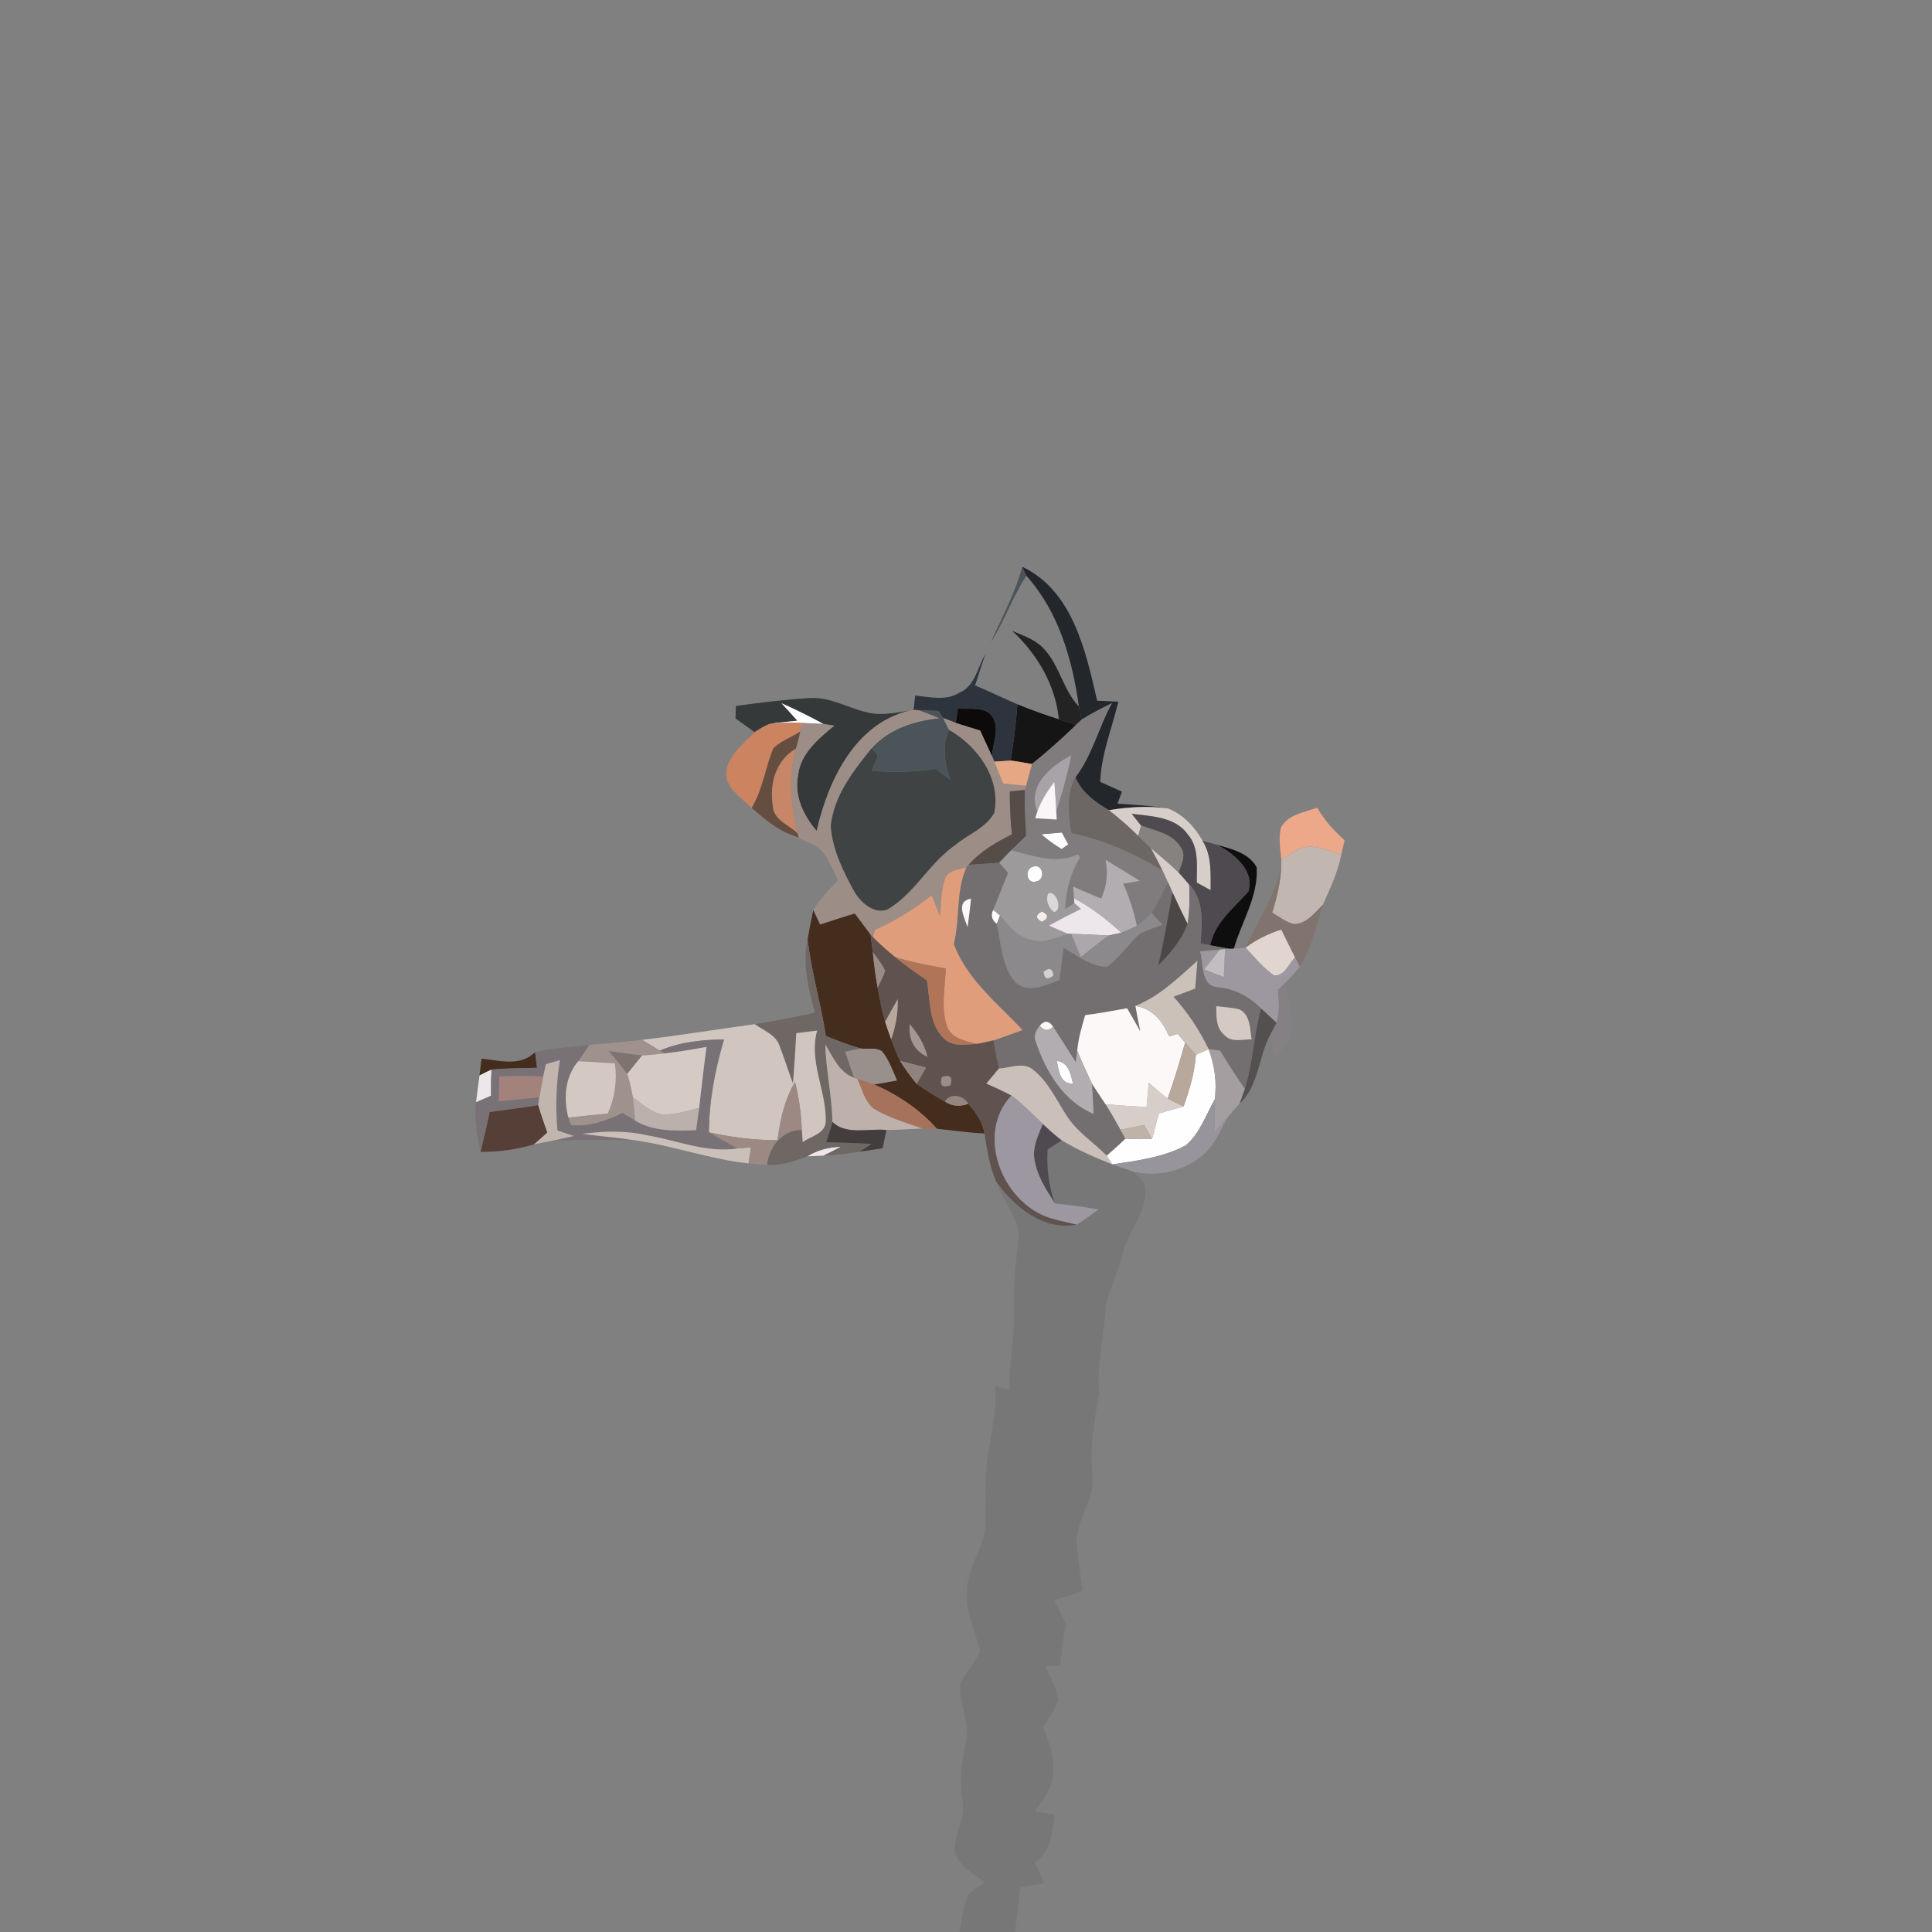 <?xml version="1.0" encoding="UTF-8" ?>
<!DOCTYPE svg PUBLIC "-//W3C//DTD SVG 1.1//EN" "http://www.w3.org/Graphics/SVG/1.1/DTD/svg11.dtd">
<svg width="384pt" height="384pt" viewBox="0 0 384 384" version="1.1" xmlns="http://www.w3.org/2000/svg">
<rect x="0" y="0" width="384" height="384" fill="#808080" stroke="none"/>
<g id="#4b5459ff">
<path fill="#4b5459" opacity="1.00" d=" M 196.95 127.63 C 199.13 122.68 201.78 117.91 203.17 112.65 C 203.38 113.10 203.79 114.00 204.00 114.44 C 201.24 118.62 199.66 123.43 196.95 127.63 Z" />
<path fill="#4b5459" opacity="1.00" d=" M 182.57 141.15 C 183.89 141.20 185.21 141.24 186.54 141.30 C 186.77 141.65 187.23 142.36 187.46 142.71 C 187.87 143.49 188.25 144.29 188.63 145.08 C 187.16 148.32 187.76 151.79 188.89 155.01 C 187.93 154.27 186.97 153.54 186.00 152.82 C 181.79 153.48 177.53 153.50 173.29 153.23 C 173.69 152.20 174.09 151.17 174.49 150.14 C 174.19 149.78 173.58 149.06 173.28 148.70 C 176.69 144.87 181.69 143.28 186.65 142.76 C 185.29 142.20 183.94 141.65 182.57 141.15 Z" />
</g>
<g id="#23262bfd">
<path fill="#23262b" opacity="1.00" d=" M 203.17 112.65 C 213.22 117.39 215.80 129.44 218.07 139.27 C 219.47 139.33 220.87 139.39 222.28 139.47 C 221.00 144.79 218.89 149.86 218.67 155.40 C 220.11 156.05 221.55 156.71 223.00 157.35 C 222.70 158.14 222.40 158.93 222.11 159.73 C 225.46 159.98 228.83 160.12 232.15 160.69 C 228.24 160.15 224.28 160.40 220.40 161.03 C 217.66 159.43 214.99 157.52 213.74 154.48 C 217.12 150.07 218.33 144.56 221.00 139.77 C 218.95 140.79 216.90 141.82 214.96 143.05 C 214.79 142.17 214.62 141.29 214.44 140.42 C 213.13 131.08 210.44 121.61 204.00 114.44 C 203.79 114.00 203.38 113.10 203.17 112.65 Z" />
</g>
<g id="#010101b9">
<path fill="#010101" opacity="0.73" d=" M 201.21 125.41 C 203.32 126.31 205.62 127.06 207.27 128.74 C 210.57 132.04 211.21 137.06 214.44 140.42 C 214.62 141.29 214.79 142.17 214.96 143.05 C 214.69 143.30 214.17 143.81 213.91 144.06 C 212.76 143.69 211.61 143.33 210.46 142.96 C 209.76 136.09 206.18 130.06 201.21 125.41 Z" />
</g>
<g id="#2d343efe">
<path fill="#2d343e" opacity="1.00" d=" M 195.84 130.00 C 195.13 132.07 194.48 134.16 193.81 136.23 C 196.64 137.43 199.40 138.77 202.22 139.98 C 201.92 143.73 201.50 147.46 200.87 151.17 C 200.06 151.22 198.44 151.33 197.63 151.39 C 197.51 151.10 197.28 150.53 197.16 150.25 C 197.35 147.77 198.63 145.05 197.42 142.69 C 195.93 140.23 192.77 141.06 190.39 140.82 C 190.29 141.53 190.08 142.96 189.97 143.67 C 189.34 143.43 188.09 142.95 187.46 142.71 C 187.23 142.36 186.77 141.65 186.54 141.30 C 185.21 141.24 183.89 141.20 182.57 141.15 L 181.58 141.11 C 181.66 140.39 181.82 138.96 181.90 138.24 C 184.81 138.54 188.00 139.36 190.67 137.69 C 193.79 136.40 194.31 132.64 195.84 130.00 Z" />
</g>
<g id="#353939ff">
<path fill="#353939" opacity="1.00" d=" M 146.26 140.32 C 151.15 139.63 156.06 139.04 160.99 138.74 C 165.58 138.46 169.52 141.41 174.00 141.87 C 176.28 142.02 178.55 141.59 180.80 141.25 C 169.93 143.80 164.58 155.22 162.32 165.17 C 159.73 162.14 157.84 158.26 158.61 154.19 C 159.06 149.79 162.64 146.84 165.82 144.23 C 165.29 144.15 164.22 143.99 163.69 143.91 C 160.96 142.41 158.18 141.03 155.34 139.78 C 156.39 140.93 157.44 142.07 158.48 143.24 C 156.64 143.45 154.79 143.60 152.96 143.87 C 151.90 144.29 150.93 144.91 149.98 145.53 C 148.72 144.60 147.45 143.71 146.19 142.80 C 146.21 142.18 146.24 140.94 146.26 140.32 Z" />
</g>
<g id="#fffefeff">
<path fill="#fffefe" opacity="1.00" d=" M 155.34 139.78 C 158.18 141.03 160.96 142.41 163.69 143.91 C 162.26 143.82 160.84 143.76 159.42 143.70 C 157.27 143.61 155.11 143.64 152.96 143.87 C 154.79 143.60 156.64 143.45 158.48 143.24 C 157.44 142.07 156.39 140.93 155.34 139.78 Z" />
<path fill="#fffefe" opacity="1.00" d=" M 206.96 165.82 C 208.32 165.69 209.68 165.58 211.05 165.46 C 211.47 166.25 211.90 167.03 212.33 167.81 C 211.89 168.13 211.46 168.44 211.02 168.77 C 209.58 167.91 208.22 166.92 206.96 165.82 Z" />
<path fill="#fffefe" opacity="1.00" d=" M 205.32 172.26 C 207.27 171.54 207.90 174.79 206.01 175.19 C 204.05 175.89 203.50 172.70 205.32 172.26 Z" />
<path fill="#fffefe" opacity="1.00" d=" M 237.69 209.65 C 238.53 209.27 239.37 208.89 240.22 208.52 C 241.40 211.72 241.91 215.13 241.44 218.53 C 239.66 221.62 238.48 225.31 235.66 227.66 C 231.18 230.05 226.02 230.69 221.06 231.43 C 220.78 230.99 220.22 230.12 219.94 229.69 C 221.22 228.60 222.47 227.47 223.68 226.31 C 225.43 226.46 227.19 226.41 228.95 226.40 C 229.50 224.73 229.78 222.98 230.33 221.32 C 231.96 220.84 233.60 220.35 235.24 219.91 C 236.43 216.59 237.45 213.19 237.69 209.65 Z" />
<path fill="#fffefe" opacity="1.00" d=" M 210.04 210.84 C 212.38 211.22 212.81 213.40 213.26 215.38 C 210.63 215.45 210.46 212.77 210.04 210.84 Z" />
</g>
<g id="#151515fd">
<path fill="#151515" opacity="1.00" d=" M 202.22 139.98 C 204.92 141.09 207.67 142.08 210.46 142.96 C 211.61 143.33 212.76 143.69 213.91 144.06 C 211.09 146.78 208.17 149.40 205.11 151.86 C 203.70 151.59 202.29 151.34 200.87 151.17 C 201.50 147.46 201.92 143.73 202.22 139.98 Z" />
</g>
<g id="#807c7eff">
<path fill="#807c7e" opacity="1.00" d=" M 214.96 143.05 C 216.90 141.82 218.95 140.79 221.00 139.77 C 218.33 144.56 217.12 150.07 213.74 154.48 C 211.85 157.89 212.40 161.90 212.95 165.59 C 219.40 166.92 225.44 169.62 231.06 173.01 C 231.43 173.80 231.80 174.60 232.16 175.40 C 231.11 177.45 230.11 179.52 228.91 181.48 C 227.96 182.37 226.98 183.22 225.96 184.02 C 225.34 181.14 224.48 178.30 223.22 175.63 C 224.32 175.44 225.43 175.26 226.54 175.07 C 224.29 173.65 222.00 172.29 219.73 170.90 C 220.27 173.52 220.01 176.18 218.86 178.61 C 217.00 177.82 215.15 177.03 213.30 176.24 C 213.34 176.82 213.42 177.98 213.47 178.56 L 213.53 179.49 C 213.07 179.79 212.16 180.40 211.71 180.71 C 211.80 177.07 212.76 173.54 214.65 170.44 C 214.56 170.28 214.38 169.97 214.28 169.81 C 209.93 171.81 205.31 170.14 200.99 168.99 C 201.97 168.01 202.96 167.05 203.96 166.08 C 203.75 163.06 203.60 160.03 203.71 157.00 L 203.93 156.19 C 204.31 154.74 204.71 153.30 205.11 151.86 C 208.17 149.40 211.09 146.78 213.91 144.06 C 214.17 143.81 214.69 143.30 214.96 143.05 M 206.19 161.28 C 206.08 161.62 205.86 162.29 205.75 162.63 C 207.17 162.71 208.60 162.80 210.03 162.89 C 210.00 162.46 209.96 161.59 209.94 161.16 C 211.19 157.55 212.14 153.86 212.94 150.14 C 208.90 152.15 204.07 156.26 206.19 161.28 M 206.96 165.82 C 208.22 166.92 209.58 167.91 211.02 168.77 C 211.46 168.44 211.89 168.13 212.33 167.81 C 211.90 167.03 211.47 166.25 211.05 165.46 C 209.68 165.58 208.32 165.69 206.96 165.82 M 215.27 168.27 C 215.82 168.82 215.82 168.82 215.27 168.27 Z" />
</g>
<g id="#9d8d87ff">
<path fill="#9d8d87" opacity="1.00" d=" M 180.80 141.25 L 181.58 141.11 L 182.57 141.15 C 183.94 141.65 185.29 142.20 186.65 142.76 C 181.69 143.28 176.69 144.87 173.28 148.70 C 169.60 153.20 165.74 158.20 165.12 164.17 C 165.44 168.83 167.59 173.18 169.82 177.22 C 171.20 179.63 174.48 182.35 177.20 180.25 C 182.15 176.93 184.97 171.32 189.88 167.94 C 192.42 165.81 195.96 164.57 197.61 161.56 C 198.99 154.79 194.32 148.32 188.63 145.08 C 188.25 144.29 187.87 143.49 187.46 142.71 C 188.09 142.95 189.34 143.43 189.97 143.67 C 191.58 144.20 193.21 144.68 194.83 145.19 C 195.60 146.87 196.38 148.56 197.16 150.25 C 197.28 150.53 197.51 151.10 197.63 151.39 C 198.21 152.83 198.78 154.29 199.38 155.73 C 200.89 155.89 202.41 156.04 203.93 156.19 L 203.71 157.00 C 202.96 157.08 201.46 157.22 200.70 157.30 C 200.71 160.14 200.80 163.00 201.12 165.83 C 197.97 167.41 194.86 169.19 192.52 171.89 L 192.10 172.36 C 190.60 172.90 188.43 172.90 187.82 174.68 C 187.03 177.06 187.06 179.61 186.84 182.08 C 186.29 180.70 185.73 179.33 185.17 177.96 C 181.72 180.69 177.96 183.02 173.94 184.80 C 173.82 185.17 173.60 185.90 173.49 186.27 L 173.02 185.76 C 171.98 184.36 170.94 182.96 169.90 181.57 C 167.58 182.25 165.30 183.03 163.00 183.76 C 162.55 182.80 162.10 181.85 161.65 180.89 C 162.96 178.66 164.80 176.84 166.54 174.95 C 165.54 172.87 164.68 170.66 163.15 168.89 C 161.38 167.51 159.20 166.80 157.17 165.89 C 157.56 166.04 158.36 166.34 158.75 166.49 L 158.51 165.57 C 157.20 160.09 156.59 154.30 158.19 148.81 C 158.51 147.69 158.80 146.56 159.05 145.42 C 159.14 144.99 159.33 144.13 159.42 143.70 C 160.84 143.76 162.26 143.82 163.69 143.91 C 164.22 143.99 165.29 144.15 165.82 144.23 C 162.64 146.84 159.06 149.79 158.61 154.19 C 157.84 158.26 159.73 162.14 162.32 165.17 C 164.58 155.22 169.93 143.80 180.80 141.25 Z" />
</g>
<g id="#0c0b0aff">
<path fill="#0c0b0a" opacity="1.00" d=" M 190.39 140.82 C 192.77 141.06 195.93 140.23 197.42 142.69 C 198.63 145.05 197.35 147.77 197.16 150.25 C 196.38 148.56 195.60 146.87 194.83 145.19 C 193.21 144.68 191.58 144.20 189.97 143.67 C 190.08 142.96 190.29 141.53 190.39 140.82 Z" />
</g>
<g id="#cb8360ff">
<path fill="#cb8360" opacity="1.00" d=" M 149.98 145.53 C 150.93 144.91 151.90 144.29 152.96 143.87 C 155.11 143.64 157.27 143.61 159.42 143.70 C 159.33 144.13 159.14 144.99 159.05 145.42 C 157.29 146.56 155.21 147.25 153.71 148.74 C 152.09 152.62 151.61 156.94 149.40 160.59 C 147.62 158.86 145.31 157.36 144.46 154.92 C 143.69 150.86 147.50 148.12 149.98 145.53 Z" />
</g>
<g id="#654d40ff">
<path fill="#654d40" opacity="1.00" d=" M 153.71 148.74 C 155.21 147.25 157.29 146.56 159.05 145.42 C 158.80 146.56 158.51 147.69 158.19 148.81 C 154.23 151.11 152.92 155.72 153.60 160.05 C 153.66 162.89 156.71 163.93 158.51 165.57 L 158.75 166.49 C 158.36 166.34 157.56 166.04 157.17 165.89 C 154.19 164.76 151.80 162.60 149.40 160.59 C 151.61 156.94 152.09 152.62 153.71 148.74 Z" />
</g>
<g id="#3f4344ff">
<path fill="#3f4344" opacity="1.00" d=" M 188.89 155.01 C 187.76 151.79 187.16 148.32 188.63 145.08 C 194.32 148.32 198.99 154.79 197.61 161.56 C 195.96 164.57 192.42 165.81 189.88 167.94 C 184.97 171.32 182.15 176.93 177.20 180.25 C 174.48 182.35 171.20 179.63 169.82 177.22 C 167.59 173.18 165.44 168.83 165.12 164.17 C 165.74 158.20 169.60 153.20 173.28 148.70 C 173.58 149.06 174.19 149.78 174.49 150.14 C 174.09 151.17 173.69 152.20 173.29 153.23 C 177.53 153.50 181.79 153.48 186.00 152.82 C 186.97 153.54 187.93 154.27 188.89 155.01 Z" />
</g>
<g id="#c68667ff">
<path fill="#c68667" opacity="1.00" d=" M 153.60 160.05 C 152.92 155.72 154.23 151.11 158.19 148.81 C 156.59 154.30 157.20 160.09 158.51 165.57 C 156.71 163.93 153.66 162.89 153.60 160.05 Z" />
</g>
<g id="#a7a3a8ff">
<path fill="#a7a3a8" opacity="1.00" d=" M 206.19 161.28 C 204.07 156.26 208.90 152.15 212.94 150.14 C 212.14 153.86 211.19 157.55 209.94 161.16 C 209.84 159.23 209.71 157.31 209.57 155.40 C 208.18 157.19 206.94 159.13 206.19 161.28 Z" />
</g>
<g id="#e6a784ff">
<path fill="#e6a784" opacity="1.00" d=" M 197.63 151.39 C 198.44 151.33 200.06 151.22 200.87 151.17 C 202.29 151.34 203.70 151.59 205.11 151.86 C 204.71 153.30 204.31 154.74 203.93 156.19 C 202.41 156.04 200.89 155.89 199.38 155.73 C 198.78 154.29 198.21 152.83 197.63 151.39 Z" />
</g>
<g id="#6c6765ff">
<path fill="#6c6765" opacity="1.00" d=" M 212.95 165.59 C 212.40 161.90 211.85 157.89 213.74 154.48 C 214.99 157.52 217.66 159.43 220.40 161.03 C 222.47 162.58 224.39 164.31 226.23 166.12 C 227.06 166.93 227.90 167.75 228.75 168.56 C 229.56 170.02 230.32 171.51 231.06 173.01 C 225.44 169.62 219.40 166.92 212.95 165.59 Z" />
</g>
<g id="#faf5f6ff">
<path fill="#faf5f6" opacity="1.00" d=" M 206.19 161.28 C 206.94 159.13 208.18 157.19 209.57 155.40 C 209.71 157.31 209.84 159.23 209.94 161.16 C 209.96 161.59 210.00 162.46 210.03 162.89 C 208.60 162.80 207.17 162.71 205.75 162.63 C 205.86 162.29 206.08 161.62 206.19 161.28 Z" />
</g>
<g id="#564d49ff">
<path fill="#564d49" opacity="1.00" d=" M 200.70 157.30 C 201.46 157.22 202.96 157.08 203.71 157.00 C 203.60 160.03 203.75 163.06 203.96 166.08 C 202.96 167.05 201.97 168.01 200.99 168.99 C 200.18 169.81 199.39 170.65 198.59 171.48 C 196.57 171.64 194.55 171.78 192.52 171.89 C 194.86 169.19 197.97 167.41 201.12 165.83 C 200.80 163.00 200.71 160.14 200.70 157.30 Z" />
</g>
<g id="#d7cecaff">
<path fill="#d7ceca" opacity="1.00" d=" M 220.40 161.03 C 224.28 160.40 228.24 160.15 232.15 160.69 C 235.16 161.88 237.45 164.32 239.01 167.10 C 240.88 170.05 240.62 173.60 240.63 176.94 C 239.70 176.43 238.78 175.92 237.86 175.42 C 237.82 172.21 238.38 168.54 236.12 165.90 C 233.61 162.33 228.86 162.25 224.95 161.76 C 225.56 162.54 226.18 163.31 226.81 164.09 C 226.67 164.60 226.37 165.61 226.23 166.12 C 224.39 164.31 222.47 162.58 220.40 161.03 Z" />
<path fill="#d7ceca" opacity="1.00" d=" M 228.75 168.56 C 230.60 170.14 232.50 171.69 234.25 173.40 C 234.98 174.19 235.68 175.01 236.37 175.84 C 236.43 178.44 236.49 181.06 236.03 183.63 C 235.00 181.56 233.99 179.48 233.04 177.38 C 232.82 176.89 232.38 175.90 232.16 175.40 C 231.80 174.60 231.43 173.80 231.06 173.01 C 230.32 171.51 229.56 170.02 228.75 168.56 Z" />
<path fill="#d7ceca" opacity="1.00" d=" M 228.32 215.18 C 229.55 216.26 230.78 217.34 232.09 218.34 C 233.12 218.91 234.18 219.40 235.24 219.91 C 233.60 220.35 231.96 220.84 230.33 221.32 C 229.78 222.98 229.50 224.73 228.95 226.40 C 228.57 225.70 227.80 224.30 227.42 223.60 C 225.84 223.91 224.26 224.23 222.69 224.56 C 221.73 222.85 220.78 221.13 219.73 219.48 C 222.44 219.69 225.16 219.88 227.88 220.04 C 228.03 218.42 228.17 216.80 228.32 215.18 Z" />
</g>
<g id="#eca889ff">
<path fill="#eca889" opacity="1.00" d=" M 254.58 164.52 C 255.96 161.86 259.28 161.46 261.82 160.52 C 263.19 163.02 265.12 165.11 267.25 167.00 C 267.02 167.97 266.80 168.95 266.58 169.93 C 264.47 169.20 262.35 168.22 260.07 168.29 C 257.99 168.40 256.36 169.85 254.68 170.91 C 254.45 168.79 254.10 166.63 254.58 164.52 Z" />
</g>
<g id="#4e4a4fff">
<path fill="#4e4a4f" opacity="1.00" d=" M 224.95 161.76 C 228.86 162.25 233.61 162.33 236.12 165.90 C 238.38 168.54 237.82 172.21 237.86 175.42 C 238.78 175.92 239.70 176.43 240.63 176.94 C 240.62 173.60 240.88 170.05 239.01 167.10 C 240.01 167.37 241.01 167.65 242.01 167.94 C 245.31 169.68 249.46 173.07 248.12 177.24 C 245.19 180.51 241.49 183.31 240.55 187.89 C 240.07 187.80 239.10 187.62 238.62 187.53 C 238.87 183.53 239.43 178.98 236.37 175.84 C 235.68 175.01 234.98 174.19 234.25 173.40 C 234.74 171.84 235.82 170.05 234.71 168.48 C 233.10 165.67 229.59 165.13 226.81 164.09 C 226.18 163.31 225.56 162.54 224.95 161.76 Z" />
<path fill="#4e4a4f" opacity="1.00" d=" M 207.25 223.38 C 208.47 224.51 209.71 225.63 211.03 226.66 C 210.09 227.26 209.16 227.85 208.23 228.45 C 207.99 232.10 208.44 235.75 209.69 239.20 C 207.88 236.43 205.99 233.52 205.56 230.17 C 205.25 227.78 206.41 225.54 207.25 223.38 Z" />
</g>
<g id="#86827fff">
<path fill="#86827f" opacity="1.00" d=" M 226.81 164.09 C 229.59 165.13 233.10 165.67 234.71 168.48 C 235.82 170.05 234.74 171.84 234.25 173.40 C 232.50 171.69 230.60 170.14 228.75 168.56 C 227.90 167.75 227.06 166.93 226.23 166.12 C 226.37 165.61 226.67 164.60 226.81 164.09 Z" />
</g>
<g id="#ffffffff">
<path fill="#ffffff" opacity="1.00" d=" M 215.27 168.27 C 215.82 168.82 215.82 168.82 215.27 168.27 Z" />
<path fill="#ffffff" opacity="1.00" d=" M 197.39 180.84 C 197.73 181.12 198.41 181.68 198.76 181.96 C 198.60 182.37 198.28 183.21 198.12 183.62 C 197.10 182.87 196.85 181.94 197.39 180.84 Z" />
<path fill="#ffffff" opacity="1.00" d=" M 226.42 185.68 C 226.49 185.63 226.64 185.53 226.71 185.48 C 226.64 185.53 226.49 185.63 226.42 185.68 Z" />
</g>
<g id="#010101e4">
<path fill="#010101" opacity="0.89" d=" M 242.01 167.94 C 244.84 168.77 248.23 169.56 249.77 172.36 C 250.16 178.11 246.77 183.19 245.23 188.56 L 244.42 188.59 C 243.13 188.37 241.84 188.14 240.55 187.89 C 241.49 183.31 245.19 180.51 248.12 177.24 C 249.46 173.07 245.31 169.68 242.01 167.94 Z" />
</g>
<g id="#c2b7b0ff">
<path fill="#c2b7b0" opacity="1.00" d=" M 254.68 170.91 C 256.36 169.85 257.99 168.40 260.07 168.29 C 262.35 168.22 264.47 169.20 266.58 169.93 C 265.88 173.40 264.38 176.61 262.93 179.81 C 261.31 181.42 259.64 183.70 257.12 183.66 C 255.54 183.26 254.25 182.20 252.87 181.41 C 253.81 178.29 254.61 175.10 254.65 171.83 L 254.68 170.91 Z" />
</g>
<g id="#9d9a9cff">
<path fill="#9d9a9c" opacity="1.00" d=" M 198.59 171.48 C 199.39 170.65 200.18 169.81 200.99 168.99 C 205.31 170.14 209.93 171.81 214.28 169.81 C 214.38 169.97 214.56 170.28 214.65 170.44 C 212.76 173.54 211.80 177.07 211.71 180.71 C 212.16 180.40 213.07 179.79 213.53 179.49 C 213.86 179.78 214.52 180.36 214.85 180.65 C 212.71 181.71 210.58 182.81 208.49 183.96 C 209.73 184.53 210.99 185.07 212.25 185.60 C 209.97 186.39 207.59 187.60 205.13 186.85 C 202.31 186.38 200.45 184.03 198.76 181.96 C 198.41 181.68 197.73 181.12 197.39 180.84 C 198.38 178.39 199.36 175.94 200.35 173.49 C 199.91 172.99 199.03 171.98 198.59 171.48 M 205.32 172.26 C 203.50 172.70 204.05 175.89 206.01 175.19 C 207.90 174.79 207.27 171.54 205.32 172.26 M 208.42 177.49 C 207.65 178.69 208.41 180.58 209.55 181.30 C 211.22 180.84 210.09 177.11 208.42 177.49 M 207.13 181.18 C 205.80 181.84 205.78 182.52 207.08 183.20 C 208.41 182.54 208.42 181.87 207.13 181.18 Z" />
</g>
<g id="#736f70ff">
<path fill="#736f70" opacity="1.00" d=" M 192.52 171.89 C 194.55 171.78 196.57 171.64 198.59 171.48 C 199.03 171.98 199.91 172.99 200.35 173.49 C 199.36 175.94 198.38 178.39 197.39 180.84 C 196.85 181.94 197.10 182.87 198.12 183.62 C 198.99 187.56 199.07 192.09 201.86 195.26 C 204.42 197.56 207.84 195.78 210.56 194.80 C 210.82 192.65 211.11 190.50 211.38 188.35 C 214.08 189.90 216.74 192.07 219.97 192.16 C 222.54 190.46 224.13 187.70 226.42 185.68 C 226.49 185.63 226.64 185.53 226.71 185.48 C 228.12 184.84 229.58 184.33 231.03 183.78 C 230.32 183.01 229.61 182.24 228.91 181.48 C 230.11 179.52 231.11 177.45 232.16 175.40 C 232.38 175.90 232.82 176.89 233.04 177.38 C 232.16 182.24 231.34 187.11 230.18 191.92 C 232.59 189.51 234.87 186.88 236.03 183.63 C 236.49 181.06 236.43 178.44 236.37 175.84 C 239.43 178.98 238.87 183.53 238.62 187.53 C 239.10 187.62 240.07 187.80 240.55 187.89 C 241.84 188.14 243.13 188.37 244.42 188.59 L 243.52 188.64 L 242.43 188.75 C 241.46 188.84 239.52 189.02 238.54 189.11 C 239.23 191.56 238.59 196.08 242.16 196.22 C 245.42 196.55 248.38 198.09 250.65 200.44 C 249.20 205.69 249.08 211.22 247.41 216.42 C 245.69 213.95 244.06 211.42 242.51 208.84 C 241.74 208.73 240.98 208.62 240.22 208.52 C 238.40 204.73 236.05 201.22 233.24 198.10 C 234.67 197.56 236.11 197.02 237.55 196.48 C 237.70 194.64 237.84 192.80 237.99 190.97 C 234.20 194.36 230.47 198.01 225.67 199.94 C 225.96 201.63 226.31 203.32 226.65 205.00 C 225.79 203.46 224.91 201.93 224.02 200.40 C 221.25 200.90 218.48 201.41 215.69 201.77 C 215.01 204.08 214.33 206.41 214.11 208.82 C 214.04 209.39 213.89 210.54 213.82 211.11 C 212.30 208.77 210.84 206.40 209.32 204.07 C 208.50 202.84 207.61 202.77 206.66 203.86 C 205.95 204.74 205.38 205.86 205.87 207.01 C 207.81 212.91 211.37 218.88 217.34 221.39 C 217.27 219.37 217.19 217.36 217.01 215.35 C 217.89 216.74 218.83 218.09 219.73 219.48 C 220.78 221.13 221.73 222.85 222.69 224.56 C 222.94 225.00 223.43 225.87 223.68 226.31 C 222.47 227.47 221.22 228.60 219.94 229.69 C 217.38 227.08 214.18 225.05 212.14 221.96 C 210.00 218.73 208.39 214.99 205.26 212.56 C 203.33 211.01 200.74 212.29 198.54 212.38 C 198.16 210.52 197.78 208.65 197.44 206.78 C 199.39 206.15 201.32 205.44 203.25 204.72 C 198.23 199.40 192.23 194.71 189.56 187.63 C 190.86 182.60 189.90 177.20 192.10 172.36 L 192.52 171.89 M 192.31 184.26 C 192.57 182.39 192.80 180.51 193.00 178.62 C 189.84 179.15 191.71 182.36 192.31 184.26 M 241.74 199.99 C 241.78 201.97 241.63 204.26 243.32 205.68 C 244.68 207.29 246.96 206.54 248.77 206.58 C 248.41 204.52 248.55 201.80 246.42 200.65 C 244.88 200.26 243.30 200.17 241.74 199.99 Z" />
</g>
<g id="#b2adb1ff">
<path fill="#b2adb1" opacity="1.00" d=" M 219.73 170.90 C 222.00 172.29 224.29 173.65 226.54 175.07 C 225.43 175.26 224.32 175.44 223.22 175.63 C 224.48 178.30 225.34 181.14 225.96 184.02 C 224.94 184.52 223.91 184.99 222.85 185.39 C 220.00 182.75 216.90 180.38 213.47 178.56 C 213.42 177.98 213.34 176.82 213.30 176.24 C 215.15 177.03 217.00 177.82 218.86 178.61 C 220.01 176.18 220.27 173.52 219.73 170.90 Z" />
</g>
<g id="#e09d7cff">
<path fill="#e09d7c" opacity="1.00" d=" M 187.82 174.68 C 188.43 172.90 190.60 172.90 192.10 172.36 C 189.90 177.20 190.86 182.60 189.56 187.63 C 192.23 194.71 198.23 199.40 203.25 204.72 C 201.32 205.44 199.39 206.15 197.44 206.78 C 196.34 207.07 195.23 207.31 194.12 207.48 C 191.82 206.91 188.92 206.37 188.14 203.75 C 187.00 200.10 187.85 196.22 187.98 192.49 C 184.58 191.86 181.16 191.28 177.87 190.20 C 176.33 188.98 174.89 187.65 173.49 186.27 C 173.60 185.90 173.82 185.17 173.94 184.80 C 177.96 183.02 181.72 180.69 185.17 177.96 C 185.73 179.33 186.29 180.70 186.84 182.08 C 187.06 179.61 187.03 177.06 187.82 174.68 Z" />
</g>
<g id="#81746fff">
<path fill="#81746f" opacity="1.00" d=" M 247.57 188.37 C 249.91 182.86 253.75 177.87 254.65 171.83 C 254.61 175.10 253.81 178.29 252.87 181.41 C 254.25 182.20 255.54 183.26 257.12 183.66 C 259.64 183.70 261.31 181.42 262.93 179.81 C 261.69 184.03 260.66 188.38 258.34 192.18 C 258.11 191.71 257.64 190.78 257.40 190.32 C 256.47 188.47 255.56 186.62 254.65 184.78 C 252.11 185.59 249.70 186.76 247.57 188.37 Z" />
</g>
<g id="#dad8d9ff">
<path fill="#dad8d9" opacity="1.00" d=" M 208.42 177.49 C 210.09 177.11 211.22 180.84 209.55 181.30 C 208.41 180.58 207.65 178.69 208.42 177.49 Z" />
</g>
<g id="#4c4747ff">
<path fill="#4c4747" opacity="1.00" d=" M 230.18 191.92 C 231.34 187.11 232.16 182.24 233.04 177.38 C 233.99 179.48 235.00 181.56 236.03 183.63 C 234.87 186.88 232.59 189.51 230.18 191.92 Z" />
</g>
<g id="#fcf8f7ff">
<path fill="#fcf8f7" opacity="1.00" d=" M 192.31 184.26 C 191.71 182.36 189.84 179.15 193.00 178.62 C 192.80 180.51 192.57 182.39 192.31 184.26 Z" />
<path fill="#fcf8f7" opacity="1.00" d=" M 225.67 199.94 C 229.07 200.42 231.12 203.00 232.37 205.99 C 232.94 205.83 233.52 205.66 234.10 205.50 C 234.58 206.08 235.07 206.65 235.56 207.22 C 234.48 210.95 233.40 214.68 232.09 218.34 C 230.78 217.34 229.55 216.26 228.32 215.18 C 228.17 216.80 228.03 218.42 227.88 220.04 C 225.16 219.88 222.44 219.69 219.73 219.48 C 218.83 218.09 217.89 216.74 217.01 215.35 C 216.00 213.19 215.01 211.02 214.11 208.82 C 214.33 206.41 215.01 204.08 215.69 201.77 C 218.48 201.41 221.25 200.90 224.02 200.40 C 224.91 201.93 225.79 203.46 226.65 205.00 C 226.31 203.32 225.96 201.63 225.67 199.94 Z" />
</g>
<g id="#ede7ecff">
<path fill="#ede7ec" opacity="1.00" d=" M 213.47 178.56 C 216.90 180.38 220.00 182.75 222.85 185.39 C 222.21 185.53 220.95 185.80 220.32 185.94 C 217.85 185.83 215.39 185.66 212.93 185.62 L 212.25 185.60 C 210.99 185.07 209.73 184.53 208.49 183.96 C 210.58 182.81 212.71 181.71 214.85 180.65 C 214.52 180.36 213.86 179.78 213.53 179.49 L 213.47 178.56 Z" />
<path fill="#ede7ec" opacity="1.00" d=" M 95.31 213.73 C 96.10 213.33 96.87 212.90 97.70 212.59 C 97.60 214.32 97.58 216.06 97.60 217.79 C 96.60 218.22 95.61 218.66 94.61 219.09 C 94.81 217.30 95.10 215.52 95.31 213.73 Z" />
<path fill="#ede7ec" opacity="1.00" d=" M 160.46 229.83 C 162.47 228.55 164.77 228.00 167.14 227.93 C 166.00 228.54 164.86 229.14 163.69 229.69 C 162.88 229.72 161.27 229.79 160.46 229.83 Z" />
</g>
<g id="#452d1eff">
<path fill="#452d1e" opacity="1.00" d=" M 160.52 186.69 C 160.85 184.75 161.23 182.81 161.65 180.89 C 162.10 181.85 162.55 182.80 163.00 183.76 C 165.30 183.03 167.58 182.25 169.90 181.57 C 170.94 182.96 171.98 184.36 173.02 185.76 C 173.19 186.92 173.34 188.08 173.48 189.24 C 173.71 191.60 174.01 193.96 174.44 196.30 C 174.84 198.58 175.31 200.85 175.93 203.09 C 176.30 204.25 176.70 205.41 177.12 206.56 C 177.66 208.01 178.23 209.46 178.89 210.86 C 179.89 212.46 181.00 213.99 182.21 215.43 C 184.00 216.72 185.91 217.84 187.82 218.95 C 189.15 219.89 190.95 220.00 192.45 219.38 C 193.96 221.07 195.32 222.98 195.68 225.29 C 192.50 225.14 189.36 224.67 186.20 224.35 C 182.78 220.48 178.42 217.59 173.70 215.54 C 175.23 215.29 176.75 215.02 178.27 214.74 C 177.40 212.75 176.68 210.63 175.28 208.94 C 174.04 208.16 172.44 208.56 171.04 208.40 C 168.69 207.72 166.42 206.82 164.16 205.92 C 163.15 199.47 161.27 193.18 160.52 186.69 Z" />
<path fill="#452d1e" opacity="1.00" d=" M 95.70 210.41 C 99.34 210.78 103.40 212.06 106.36 209.10 C 106.49 210.15 106.62 211.19 106.75 212.24 C 103.73 212.36 100.71 212.29 97.70 212.59 C 96.87 212.90 96.10 213.33 95.31 213.73 C 95.45 212.62 95.58 211.52 95.70 210.41 Z" />
</g>
<g id="#f4efeaff">
<path fill="#f4efea" opacity="1.00" d=" M 207.13 181.18 C 208.42 181.87 208.41 182.54 207.08 183.20 C 205.78 182.52 205.80 181.84 207.13 181.18 Z" />
</g>
<g id="#8b898cff">
<path fill="#8b898c" opacity="1.00" d=" M 198.76 181.96 C 200.45 184.03 202.31 186.38 205.13 186.85 C 207.59 187.60 209.97 186.39 212.25 185.60 L 212.93 185.62 C 213.55 187.15 214.18 188.68 214.83 190.22 C 216.64 188.77 218.43 187.29 220.32 185.94 C 220.95 185.80 222.21 185.53 222.85 185.39 C 223.91 184.99 224.94 184.52 225.96 184.02 C 226.98 183.22 227.96 182.37 228.91 181.48 C 229.61 182.24 230.32 183.01 231.03 183.78 C 229.58 184.33 228.12 184.84 226.71 185.48 C 226.64 185.53 226.49 185.63 226.42 185.68 C 224.13 187.70 222.54 190.46 219.97 192.16 C 216.74 192.07 214.08 189.90 211.38 188.35 C 211.11 190.50 210.82 192.65 210.56 194.80 C 207.84 195.78 204.42 197.56 201.86 195.26 C 199.07 192.09 198.99 187.56 198.12 183.62 C 198.28 183.21 198.60 182.37 198.76 181.96 M 207.41 193.17 C 207.59 194.59 208.25 194.83 209.38 193.88 C 209.21 192.45 208.55 192.22 207.41 193.17 Z" />
</g>
<g id="#aca7adff">
<path fill="#aca7ad" opacity="1.00" d=" M 212.93 185.62 C 215.39 185.66 217.85 185.83 220.32 185.94 C 218.43 187.29 216.64 188.77 214.83 190.22 C 214.18 188.68 213.55 187.15 212.93 185.62 Z" />
</g>
<g id="#e0d5cfff">
<path fill="#e0d5cf" opacity="1.00" d=" M 247.57 188.37 C 249.70 186.76 252.11 185.59 254.65 184.78 C 255.56 186.62 256.47 188.47 257.40 190.32 C 256.12 191.57 255.35 194.00 253.24 193.90 C 251.05 192.38 249.36 190.30 247.57 188.37 Z" />
</g>
<g id="#60524eff">
<path fill="#60524e" opacity="1.00" d=" M 173.02 185.76 L 173.49 186.27 C 174.89 187.65 176.33 188.98 177.87 190.20 C 179.91 191.85 182.05 193.37 184.22 194.84 C 184.92 198.74 184.50 203.44 187.60 206.39 C 189.31 208.15 191.94 207.61 194.12 207.48 C 195.23 207.31 196.34 207.07 197.44 206.78 C 197.78 208.65 198.16 210.52 198.54 212.38 C 197.71 213.38 196.88 214.37 196.05 215.37 C 197.72 216.12 199.41 216.86 201.03 217.74 C 193.56 225.67 199.58 239.90 209.54 242.31 C 211.02 242.72 212.54 243.05 214.05 243.40 C 207.31 244.67 201.74 239.96 198.03 234.90 C 196.68 231.86 196.18 228.55 195.68 225.29 C 195.32 222.98 193.96 221.07 192.45 219.38 C 191.53 217.70 188.92 217.15 187.82 218.95 C 185.91 217.84 184.00 216.72 182.21 215.43 C 182.83 214.34 183.45 213.26 184.06 212.17 C 182.34 211.73 180.62 211.29 178.89 210.86 C 178.23 209.46 177.66 208.01 177.12 206.56 C 178.04 204.00 178.50 201.31 178.44 198.59 C 177.57 200.07 176.74 201.57 175.93 203.09 C 175.31 200.85 174.84 198.58 174.44 196.30 C 174.97 195.19 175.54 194.10 175.93 192.94 C 175.30 191.59 174.36 190.42 173.48 189.24 C 173.34 188.08 173.19 186.92 173.02 185.76 M 180.82 203.58 C 180.50 206.47 181.68 208.84 184.34 210.06 C 183.76 207.62 182.45 205.46 180.82 203.58 M 187.22 214.07 C 186.71 215.70 187.27 216.25 188.89 215.73 C 189.40 214.10 188.84 213.54 187.22 214.07 Z" />
</g>
<g id="#6e6764fe">
<path fill="#6e6764" opacity="1.00" d=" M 162.00 201.27 C 160.68 196.56 159.44 191.58 160.52 186.69 C 161.27 193.18 163.15 199.47 164.16 205.92 C 166.42 206.82 168.69 207.72 171.04 208.40 C 170.28 208.56 168.75 208.89 167.98 209.05 C 168.58 210.77 169.18 212.49 169.77 214.22 C 166.78 213.15 165.55 210.08 164.03 207.59 C 164.17 212.76 165.36 217.83 165.45 223.00 C 165.13 224.37 164.62 225.69 164.20 227.03 C 167.21 227.10 170.22 227.20 173.23 227.37 C 172.44 227.90 171.64 228.41 170.84 228.91 C 168.48 229.33 166.08 229.56 163.69 229.69 C 164.86 229.14 166.00 228.54 167.14 227.93 C 164.77 228.00 162.47 228.55 160.46 229.83 C 157.90 230.80 155.25 231.70 152.46 231.50 C 152.86 227.89 155.52 224.56 159.37 224.58 C 159.42 225.18 159.51 226.39 159.55 226.99 C 161.20 225.82 164.04 225.31 164.12 222.88 C 164.26 216.80 160.69 210.95 162.41 204.84 C 161.03 205.01 159.65 205.18 158.27 205.35 C 158.10 208.69 157.88 212.02 157.61 215.35 C 156.68 212.92 155.93 210.43 154.98 208.01 C 154.31 205.68 151.79 204.85 150.01 203.56 C 154.03 202.94 158.02 202.11 162.00 201.27 Z" />
</g>
<g id="#9d989fff">
<path fill="#9d989f" opacity="1.00" d=" M 245.23 188.56 C 246.01 188.51 246.78 188.45 247.57 188.37 C 249.36 190.30 251.05 192.38 253.24 193.90 C 255.35 194.00 256.12 191.57 257.40 190.32 C 257.64 190.78 258.11 191.71 258.34 192.18 C 257.51 193.18 256.64 194.16 255.73 195.09 C 255.15 195.65 254.58 196.22 254.00 196.78 C 254.20 198.95 254.41 201.19 253.72 203.30 C 252.70 202.34 251.68 201.38 250.65 200.44 C 248.38 198.09 245.42 196.55 242.16 196.22 C 238.59 196.08 239.23 191.56 238.54 189.11 C 239.52 189.02 241.46 188.84 242.43 188.75 C 241.38 190.05 240.41 191.39 239.33 192.67 C 240.63 193.18 241.94 193.69 243.26 194.18 C 243.33 192.33 243.35 190.48 243.52 188.64 L 244.42 188.59 L 245.23 188.56 Z" />
</g>
<g id="#c2bdc1ff">
<path fill="#c2bdc1" opacity="1.00" d=" M 242.43 188.75 L 243.52 188.64 C 243.35 190.48 243.33 192.33 243.26 194.18 C 241.94 193.69 240.63 193.18 239.33 192.67 C 240.41 191.39 241.38 190.05 242.43 188.75 Z" />
</g>
<g id="#9a8b86ff">
<path fill="#9a8b86" opacity="1.00" d=" M 173.48 189.24 C 174.36 190.42 175.30 191.59 175.93 192.94 C 175.54 194.10 174.97 195.19 174.44 196.30 C 174.01 193.96 173.71 191.60 173.48 189.24 Z" />
</g>
<g id="#b07558ff">
<path fill="#b07558" opacity="1.00" d=" M 177.87 190.20 C 181.16 191.28 184.58 191.86 187.98 192.49 C 187.85 196.22 187.00 200.10 188.14 203.75 C 188.92 206.37 191.82 206.91 194.12 207.48 C 191.94 207.61 189.31 208.15 187.60 206.39 C 184.50 203.44 184.92 198.74 184.22 194.84 C 182.05 193.37 179.91 191.85 177.87 190.20 Z" />
</g>
<g id="#ccc1b9ff">
<path fill="#ccc1b9" opacity="1.00" d=" M 225.67 199.94 C 230.47 198.01 234.20 194.36 237.99 190.97 C 237.84 192.80 237.70 194.64 237.55 196.48 C 236.11 197.02 234.67 197.56 233.24 198.10 C 236.05 201.22 238.40 204.73 240.22 208.52 C 239.37 208.89 238.53 209.27 237.69 209.65 C 236.98 208.84 236.27 208.03 235.56 207.22 C 235.07 206.65 234.58 206.08 234.10 205.50 C 233.52 205.66 232.94 205.83 232.37 205.99 C 231.12 203.00 229.07 200.42 225.67 199.94 Z" />
</g>
<g id="#d4d1d0ff">
<path fill="#d4d1d0" opacity="1.00" d=" M 207.41 193.17 C 208.55 192.22 209.21 192.45 209.38 193.88 C 208.25 194.83 207.59 194.59 207.41 193.17 Z" />
</g>
<g id="#848084fe">
<path fill="#848084" opacity="1.00" d=" M 254.00 196.78 C 254.58 196.22 255.15 195.65 255.73 195.09 C 256.13 198.32 256.86 201.53 256.78 204.80 C 256.68 207.27 254.55 208.90 253.03 210.59 C 252.86 208.89 252.70 207.20 252.56 205.50 C 252.85 204.95 253.43 203.85 253.72 203.30 C 254.41 201.19 254.20 198.95 254.00 196.78 Z" />
</g>
<g id="#b7a89bff">
<path fill="#b7a89b" opacity="1.00" d=" M 178.44 198.59 C 178.50 201.31 178.04 204.00 177.12 206.56 C 176.70 205.41 176.30 204.25 175.93 203.09 C 176.74 201.57 177.57 200.07 178.44 198.59 Z" />
<path fill="#b7a89b" opacity="1.00" d=" M 235.56 207.22 C 236.27 208.03 236.98 208.84 237.69 209.65 C 237.45 213.19 236.43 216.59 235.24 219.91 C 234.18 219.40 233.12 218.91 232.09 218.34 C 233.40 214.68 234.48 210.95 235.56 207.22 Z" />
</g>
<g id="#d5c9c3ff">
<path fill="#d5c9c3" opacity="1.00" d=" M 241.74 199.99 C 243.30 200.17 244.88 200.26 246.42 200.65 C 248.55 201.80 248.41 204.52 248.77 206.58 C 246.96 206.54 244.68 207.29 243.32 205.68 C 241.63 204.26 241.78 201.97 241.74 199.99 Z" />
</g>
<g id="#514b4be9">
<path fill="#514b4b" opacity="0.91" d=" M 247.41 216.42 C 249.08 211.22 249.20 205.69 250.65 200.44 C 251.68 201.38 252.70 202.34 253.72 203.30 C 253.43 203.85 252.85 204.95 252.56 205.50 C 250.07 209.94 250.31 215.76 246.35 219.36 C 246.73 218.39 247.08 217.41 247.41 216.42 Z" />
</g>
<g id="#fbf8f6ff">
<path fill="#fbf8f6" opacity="1.00" d=" M 206.66 203.86 C 207.61 202.77 208.50 202.84 209.32 204.07 C 208.36 204.99 207.47 204.92 206.66 203.86 Z" />
</g>
<g id="#d0c5bfff">
<path fill="#d0c5bf" opacity="1.00" d=" M 127.64 206.67 C 135.12 205.81 142.55 204.57 150.01 203.56 C 151.79 204.85 154.31 205.68 154.98 208.01 C 155.93 210.43 156.68 212.92 157.61 215.35 C 157.88 212.02 158.10 208.69 158.27 205.35 C 159.65 205.18 161.03 205.01 162.41 204.84 C 160.69 210.95 164.26 216.80 164.12 222.88 C 164.04 225.31 161.20 225.82 159.55 226.99 C 159.51 226.39 159.42 225.18 159.37 224.58 C 159.23 221.38 158.82 218.20 158.02 215.10 C 155.88 218.59 155.08 222.62 154.53 226.61 C 149.94 226.65 145.38 226.03 140.90 225.07 C 140.94 218.79 142.11 212.61 143.90 206.61 C 139.56 206.65 135.16 207.09 131.13 208.82 C 129.96 208.12 128.80 207.39 127.64 206.67 Z" />
</g>
<g id="#a49690ff">
<path fill="#a49690" opacity="1.00" d=" M 180.82 203.58 C 182.45 205.46 183.76 207.62 184.34 210.06 C 181.68 208.84 180.50 206.47 180.82 203.58 Z" />
</g>
<g id="#b1adb1ff">
<path fill="#b1adb1" opacity="1.00" d=" M 205.87 207.01 C 205.38 205.86 205.95 204.74 206.66 203.86 C 207.47 204.92 208.36 204.99 209.32 204.07 C 210.84 206.40 212.30 208.77 213.82 211.11 C 213.89 210.54 214.04 209.39 214.11 208.82 C 215.01 211.02 216.00 213.19 217.01 215.35 C 217.19 217.36 217.27 219.37 217.34 221.39 C 211.37 218.88 207.81 212.91 205.87 207.01 M 210.04 210.84 C 210.46 212.77 210.63 215.45 213.26 215.38 C 212.81 213.40 212.38 211.22 210.04 210.84 Z" />
</g>
<g id="#9f918bff">
<path fill="#9f918b" opacity="1.00" d=" M 117.13 207.66 C 120.64 207.42 124.14 207.04 127.64 206.67 C 128.80 207.39 129.96 208.12 131.13 208.82 L 132.07 209.37 C 130.57 209.54 129.08 209.71 127.58 209.78 C 125.40 209.57 123.23 209.24 121.06 208.93 C 122.29 210.41 123.52 211.87 124.66 213.42 C 125.15 214.95 125.51 216.53 125.79 218.11 C 125.98 219.64 126.10 221.18 126.23 222.73 C 125.40 222.23 124.57 221.72 123.75 221.22 C 120.56 222.80 117.09 223.95 113.48 223.65 C 113.35 223.27 113.09 222.51 112.96 222.13 C 115.57 221.83 118.19 221.55 120.81 221.33 C 122.21 218.18 122.70 214.75 122.22 211.35 C 119.79 211.21 117.36 211.06 114.93 210.91 C 115.65 209.82 116.39 208.74 117.13 207.66 Z" />
</g>
<g id="#787276fe">
<path fill="#787276" opacity="1.00" d=" M 131.13 208.82 C 135.16 207.09 139.56 206.65 143.90 206.61 C 142.11 212.61 140.94 218.79 140.90 225.07 C 142.79 226.15 144.68 227.23 146.60 228.27 C 140.41 229.19 134.50 226.64 128.50 225.63 C 124.30 224.66 119.97 224.82 115.72 225.37 C 119.24 225.82 122.79 226.11 126.29 226.66 C 120.77 226.51 115.23 226.45 109.71 226.75 C 111.15 226.45 112.59 226.12 114.03 225.79 C 113.22 225.51 111.60 224.96 110.79 224.68 C 110.40 220.02 110.54 215.33 111.28 210.71 C 110.35 210.97 109.42 211.23 108.50 211.50 C 108.36 212.11 108.09 213.35 107.96 213.97 C 105.06 213.83 102.15 213.82 99.25 213.96 C 99.21 215.60 99.18 217.25 99.15 218.89 C 101.84 218.63 104.52 218.36 107.20 218.08 C 107.14 218.47 107.02 219.26 106.96 219.66 C 103.77 220.19 100.55 220.57 97.34 221.04 C 96.78 223.69 96.18 226.32 95.53 228.95 C 94.76 225.72 94.29 222.41 94.61 219.09 C 95.61 218.66 96.60 218.22 97.60 217.79 C 97.58 216.06 97.60 214.32 97.70 212.59 C 100.71 212.29 103.73 212.36 106.75 212.24 C 106.62 211.19 106.49 210.15 106.36 209.10 C 109.88 208.23 113.55 208.17 117.13 207.66 C 116.39 208.74 115.65 209.82 114.93 210.91 C 112.28 214.06 111.99 218.27 112.96 222.13 C 113.09 222.51 113.35 223.27 113.48 223.65 C 117.09 223.95 120.56 222.80 123.75 221.22 C 124.57 221.72 125.40 222.23 126.23 222.73 C 129.88 224.94 134.25 224.77 138.35 224.64 C 138.55 223.16 138.76 221.69 138.96 220.21 C 139.45 216.17 139.86 212.11 140.43 208.08 C 137.65 208.58 134.87 209.07 132.07 209.37 L 131.13 208.82 Z" />
</g>
<g id="#d5cac4ff">
<path fill="#d5cac4" opacity="1.00" d=" M 132.07 209.37 C 134.87 209.07 137.65 208.58 140.43 208.08 C 139.86 212.11 139.45 216.17 138.96 220.21 C 136.48 220.83 133.97 221.71 131.38 221.47 C 129.21 220.99 127.55 219.36 125.79 218.11 C 125.51 216.53 125.15 214.95 124.66 213.42 C 125.63 212.21 126.61 210.99 127.58 209.78 C 129.08 209.71 130.57 209.54 132.07 209.37 Z" />
</g>
<g id="#beb1abff">
<path fill="#beb1ab" opacity="1.00" d=" M 165.45 223.00 C 165.36 217.83 164.17 212.76 164.03 207.59 C 165.55 210.08 166.78 213.15 169.77 214.22 L 170.41 214.47 C 171.37 216.46 171.87 218.88 173.65 220.33 C 176.66 222.15 180.08 223.14 183.38 224.30 C 180.98 224.42 178.58 224.57 176.18 224.61 C 172.64 224.20 168.30 225.71 165.45 223.00 Z" />
</g>
<g id="#9a908bff">
<path fill="#9a908b" opacity="1.00" d=" M 171.04 208.40 C 172.44 208.56 174.04 208.16 175.28 208.94 C 176.68 210.63 177.40 212.75 178.27 214.74 C 176.75 215.02 175.23 215.29 173.70 215.54 C 172.60 215.19 171.50 214.84 170.41 214.47 L 169.77 214.22 C 169.18 212.49 168.58 210.77 167.98 209.05 C 168.75 208.89 170.28 208.56 171.04 208.40 Z" />
</g>
<g id="#a59ea0ff">
<path fill="#a59ea0" opacity="1.00" d=" M 240.22 208.52 C 240.98 208.62 241.74 208.73 242.51 208.84 C 244.06 211.42 245.69 213.95 247.41 216.42 C 247.08 217.41 246.73 218.39 246.35 219.36 C 245.55 220.28 244.74 221.18 243.97 222.11 C 243.14 223.05 242.30 223.98 241.46 224.90 C 241.43 222.78 241.39 220.65 241.44 218.53 C 241.91 215.13 241.40 211.72 240.22 208.52 Z" />
</g>
<g id="#7d736fff">
<path fill="#7d736f" opacity="1.00" d=" M 121.06 208.93 C 123.23 209.24 125.40 209.57 127.58 209.78 C 126.61 210.99 125.63 212.21 124.66 213.42 C 123.52 211.87 122.29 210.41 121.06 208.93 Z" />
</g>
<g id="#c1b5aeff">
<path fill="#c1b5ae" opacity="1.00" d=" M 108.50 211.50 C 109.42 211.23 110.35 210.97 111.28 210.71 C 110.54 215.33 110.40 220.02 110.79 224.68 C 111.60 224.96 113.22 225.51 114.03 225.79 C 112.59 226.12 111.15 226.45 109.71 226.75 C 108.50 226.97 107.30 227.20 106.10 227.45 C 107.00 226.68 107.88 225.88 108.77 225.09 C 108.12 223.29 107.48 221.49 106.96 219.66 C 107.02 219.26 107.14 218.47 107.20 218.08 C 107.42 216.70 107.68 215.33 107.96 213.97 C 108.09 213.35 108.36 212.11 108.50 211.50 Z" />
</g>
<g id="#d4c9c2ff">
<path fill="#d4c9c2" opacity="1.00" d=" M 114.93 210.91 C 117.36 211.06 119.79 211.21 122.22 211.35 C 122.70 214.75 122.21 218.18 120.81 221.33 C 118.19 221.55 115.57 221.83 112.96 222.13 C 111.99 218.27 112.28 214.06 114.93 210.91 Z" />
</g>
<g id="#90837fff">
<path fill="#90837f" opacity="1.00" d=" M 178.89 210.86 C 180.62 211.29 182.34 211.73 184.06 212.17 C 183.45 213.26 182.83 214.34 182.21 215.43 C 181.00 213.99 179.89 212.46 178.89 210.86 Z" />
</g>
<g id="#cabfb9ff">
<path fill="#cabfb9" opacity="1.00" d=" M 198.54 212.38 C 200.74 212.29 203.33 211.01 205.26 212.56 C 208.39 214.99 210.00 218.73 212.14 221.96 C 214.18 225.05 217.38 227.08 219.94 229.69 C 220.22 230.12 220.78 230.99 221.06 231.43 C 217.62 230.05 214.20 228.58 211.03 226.66 C 209.71 225.63 208.47 224.51 207.25 223.38 C 205.23 221.43 203.25 219.45 201.03 217.74 C 199.41 216.86 197.72 216.12 196.05 215.37 C 196.88 214.37 197.71 213.38 198.54 212.38 Z" />
<path fill="#cabfb9" opacity="1.00" d=" M 115.72 225.37 C 119.97 224.82 124.30 224.66 128.50 225.63 C 134.50 226.64 140.41 229.19 146.60 228.27 C 147.49 228.20 148.38 228.12 149.27 228.03 C 149.12 229.11 148.96 230.18 148.79 231.25 C 141.15 230.41 133.88 227.75 126.29 226.66 C 122.79 226.11 119.24 225.82 115.72 225.37 Z" />
</g>
<g id="#a4827cff">
<path fill="#a4827c" opacity="1.00" d=" M 99.25 213.96 C 102.15 213.82 105.06 213.83 107.96 213.97 C 107.68 215.33 107.42 216.70 107.20 218.08 C 104.52 218.36 101.84 218.63 99.15 218.89 C 99.18 217.25 99.21 215.60 99.25 213.96 Z" />
</g>
<g id="#a7725cff">
<path fill="#a7725c" opacity="1.00" d=" M 170.41 214.47 C 171.50 214.84 172.60 215.19 173.70 215.54 C 178.42 217.59 182.78 220.48 186.20 224.35 C 185.50 224.34 184.09 224.31 183.38 224.30 C 180.08 223.14 176.66 222.15 173.65 220.33 C 171.87 218.88 171.37 216.46 170.41 214.47 Z" />
</g>
<g id="#9b8e88ff">
<path fill="#9b8e88" opacity="1.00" d=" M 187.22 214.07 C 188.84 213.54 189.40 214.10 188.89 215.73 C 187.27 216.25 186.71 215.70 187.22 214.07 Z" />
</g>
<g id="#9c8984ff">
<path fill="#9c8984" opacity="1.00" d=" M 154.53 226.61 C 155.08 222.62 155.88 218.59 158.02 215.10 C 158.82 218.20 159.23 221.38 159.37 224.58 C 155.52 224.56 152.86 227.89 152.46 231.50 C 151.23 231.45 150.01 231.36 148.79 231.25 C 148.96 230.18 149.12 229.11 149.27 228.03 C 148.38 228.12 147.49 228.20 146.60 228.27 C 144.68 227.23 142.79 226.15 140.90 225.07 C 145.38 226.03 149.94 226.65 154.53 226.61 Z" />
</g>
<g id="#bbb0abff">
<path fill="#bbb0ab" opacity="1.00" d=" M 125.79 218.11 C 127.55 219.36 129.21 220.99 131.38 221.47 C 133.97 221.71 136.48 220.83 138.96 220.21 C 138.76 221.69 138.55 223.16 138.35 224.64 C 134.25 224.77 129.88 224.94 126.23 222.73 C 126.10 221.18 125.98 219.64 125.79 218.11 Z" />
</g>
<g id="#958680ff">
<path fill="#958680" opacity="1.00" d=" M 187.82 218.95 C 188.92 217.15 191.53 217.70 192.45 219.38 C 190.95 220.00 189.15 219.89 187.82 218.95 Z" />
</g>
<g id="#9c97a0ff">
<path fill="#9c97a0" opacity="1.00" d=" M 201.03 217.74 C 203.25 219.45 205.23 221.43 207.25 223.38 C 206.41 225.54 205.25 227.78 205.56 230.17 C 205.99 233.52 207.88 236.43 209.69 239.20 C 212.58 239.49 215.47 239.87 218.33 240.39 C 216.93 241.44 215.52 242.46 214.05 243.40 C 212.54 243.05 211.02 242.72 209.54 242.31 C 199.58 239.90 193.56 225.67 201.03 217.74 Z" />
</g>
<g id="#97949cfe">
<path fill="#97949c" opacity="1.00" d=" M 241.44 218.53 C 241.39 220.65 241.43 222.78 241.46 224.90 C 242.30 223.98 243.14 223.05 243.97 222.11 C 242.61 224.62 241.50 227.38 239.35 229.34 C 235.58 232.76 230.14 234.04 225.22 232.86 C 223.82 232.41 222.43 231.94 221.06 231.43 C 226.02 230.69 231.18 230.05 235.66 227.66 C 238.48 225.31 239.66 221.62 241.44 218.53 Z" />
</g>
<g id="#563f37ff">
<path fill="#563f37" opacity="1.00" d=" M 97.34 221.04 C 100.55 220.57 103.77 220.19 106.96 219.66 C 107.48 221.49 108.12 223.29 108.77 225.09 C 107.88 225.88 107.00 226.68 106.10 227.45 C 102.67 228.49 99.11 228.96 95.53 228.95 C 96.18 226.32 96.78 223.69 97.34 221.04 Z" />
</g>
<g id="#433e3dff">
<path fill="#433e3d" opacity="1.00" d=" M 164.20 227.03 C 164.62 225.69 165.13 224.37 165.45 223.00 C 168.30 225.71 172.64 224.20 176.18 224.61 C 175.93 225.82 175.69 227.02 175.44 228.23 C 173.90 228.45 172.37 228.68 170.84 228.91 C 171.64 228.41 172.44 227.90 173.23 227.37 C 170.22 227.20 167.21 227.10 164.20 227.03 Z" />
</g>
<g id="#bfb2a9ff">
<path fill="#bfb2a9" opacity="1.00" d=" M 222.69 224.56 C 224.26 224.23 225.84 223.91 227.42 223.60 C 227.80 224.30 228.57 225.70 228.95 226.40 C 227.19 226.41 225.43 226.46 223.68 226.31 C 223.43 225.87 222.94 225.00 222.69 224.56 Z" />
</g>
<g id="#00000013">
<path fill="#000000" opacity="0.07" d=" M 208.23 228.45 C 209.16 227.85 210.09 227.26 211.03 226.66 C 214.20 228.58 217.62 230.05 221.06 231.43 C 222.43 231.94 223.82 232.41 225.22 232.86 C 226.37 233.92 227.84 235.09 227.68 236.86 C 227.61 241.31 224.26 244.76 223.20 248.96 C 222.34 252.46 220.72 255.72 219.85 259.21 C 219.43 265.21 217.99 271.12 218.42 277.17 C 217.47 282.41 216.62 287.69 217.11 293.04 C 217.77 298.17 213.51 302.31 214.06 307.39 C 214.26 310.34 214.78 313.25 215.22 316.17 C 213.33 316.80 211.44 317.44 209.56 318.06 C 210.35 319.65 211.13 321.25 211.90 322.87 C 211.31 325.55 210.91 328.28 210.79 331.03 C 209.76 331.08 208.73 331.12 207.71 331.17 C 208.73 333.35 210.05 335.50 210.32 337.93 C 209.67 339.89 208.41 341.56 207.30 343.28 C 208.49 346.32 209.75 349.52 209.31 352.85 C 209.07 355.64 207.16 357.84 205.67 360.08 C 206.97 360.26 208.27 360.45 209.58 360.64 C 209.19 364.14 208.84 368.06 205.65 370.23 C 206.28 371.58 206.93 372.92 207.57 374.27 C 205.98 374.54 204.38 374.81 202.79 375.08 C 202.44 378.05 202.10 381.02 201.77 384.00 L 190.73 384.00 C 191.20 381.54 191.43 378.99 192.40 376.66 C 193.36 375.65 194.57 374.93 195.72 374.17 C 193.54 372.43 190.83 370.94 189.70 368.26 C 189.55 364.74 191.95 361.51 191.32 357.93 C 190.61 354.11 191.15 350.28 191.95 346.52 C 192.79 342.60 190.76 338.87 190.77 335.00 C 191.66 332.50 193.86 330.68 194.77 328.19 C 193.95 324.39 191.98 320.79 192.19 316.80 C 191.91 311.51 196.13 307.27 195.93 302.01 C 195.94 298.91 195.74 295.80 196.00 292.71 C 196.32 286.91 198.28 281.27 197.79 275.42 C 198.73 275.76 199.71 275.98 200.68 276.23 C 200.62 273.06 200.85 269.89 201.26 266.75 C 201.95 261.51 201.11 256.20 201.92 250.97 C 202.07 248.08 203.17 244.92 201.67 242.22 C 200.45 239.78 199.05 237.43 198.03 234.90 C 201.74 239.96 207.31 244.67 214.05 243.40 C 215.52 242.46 216.93 241.44 218.33 240.39 C 215.47 239.87 212.58 239.49 209.69 239.20 C 208.44 235.75 207.99 232.10 208.23 228.45 Z" />
</g>
</svg>
